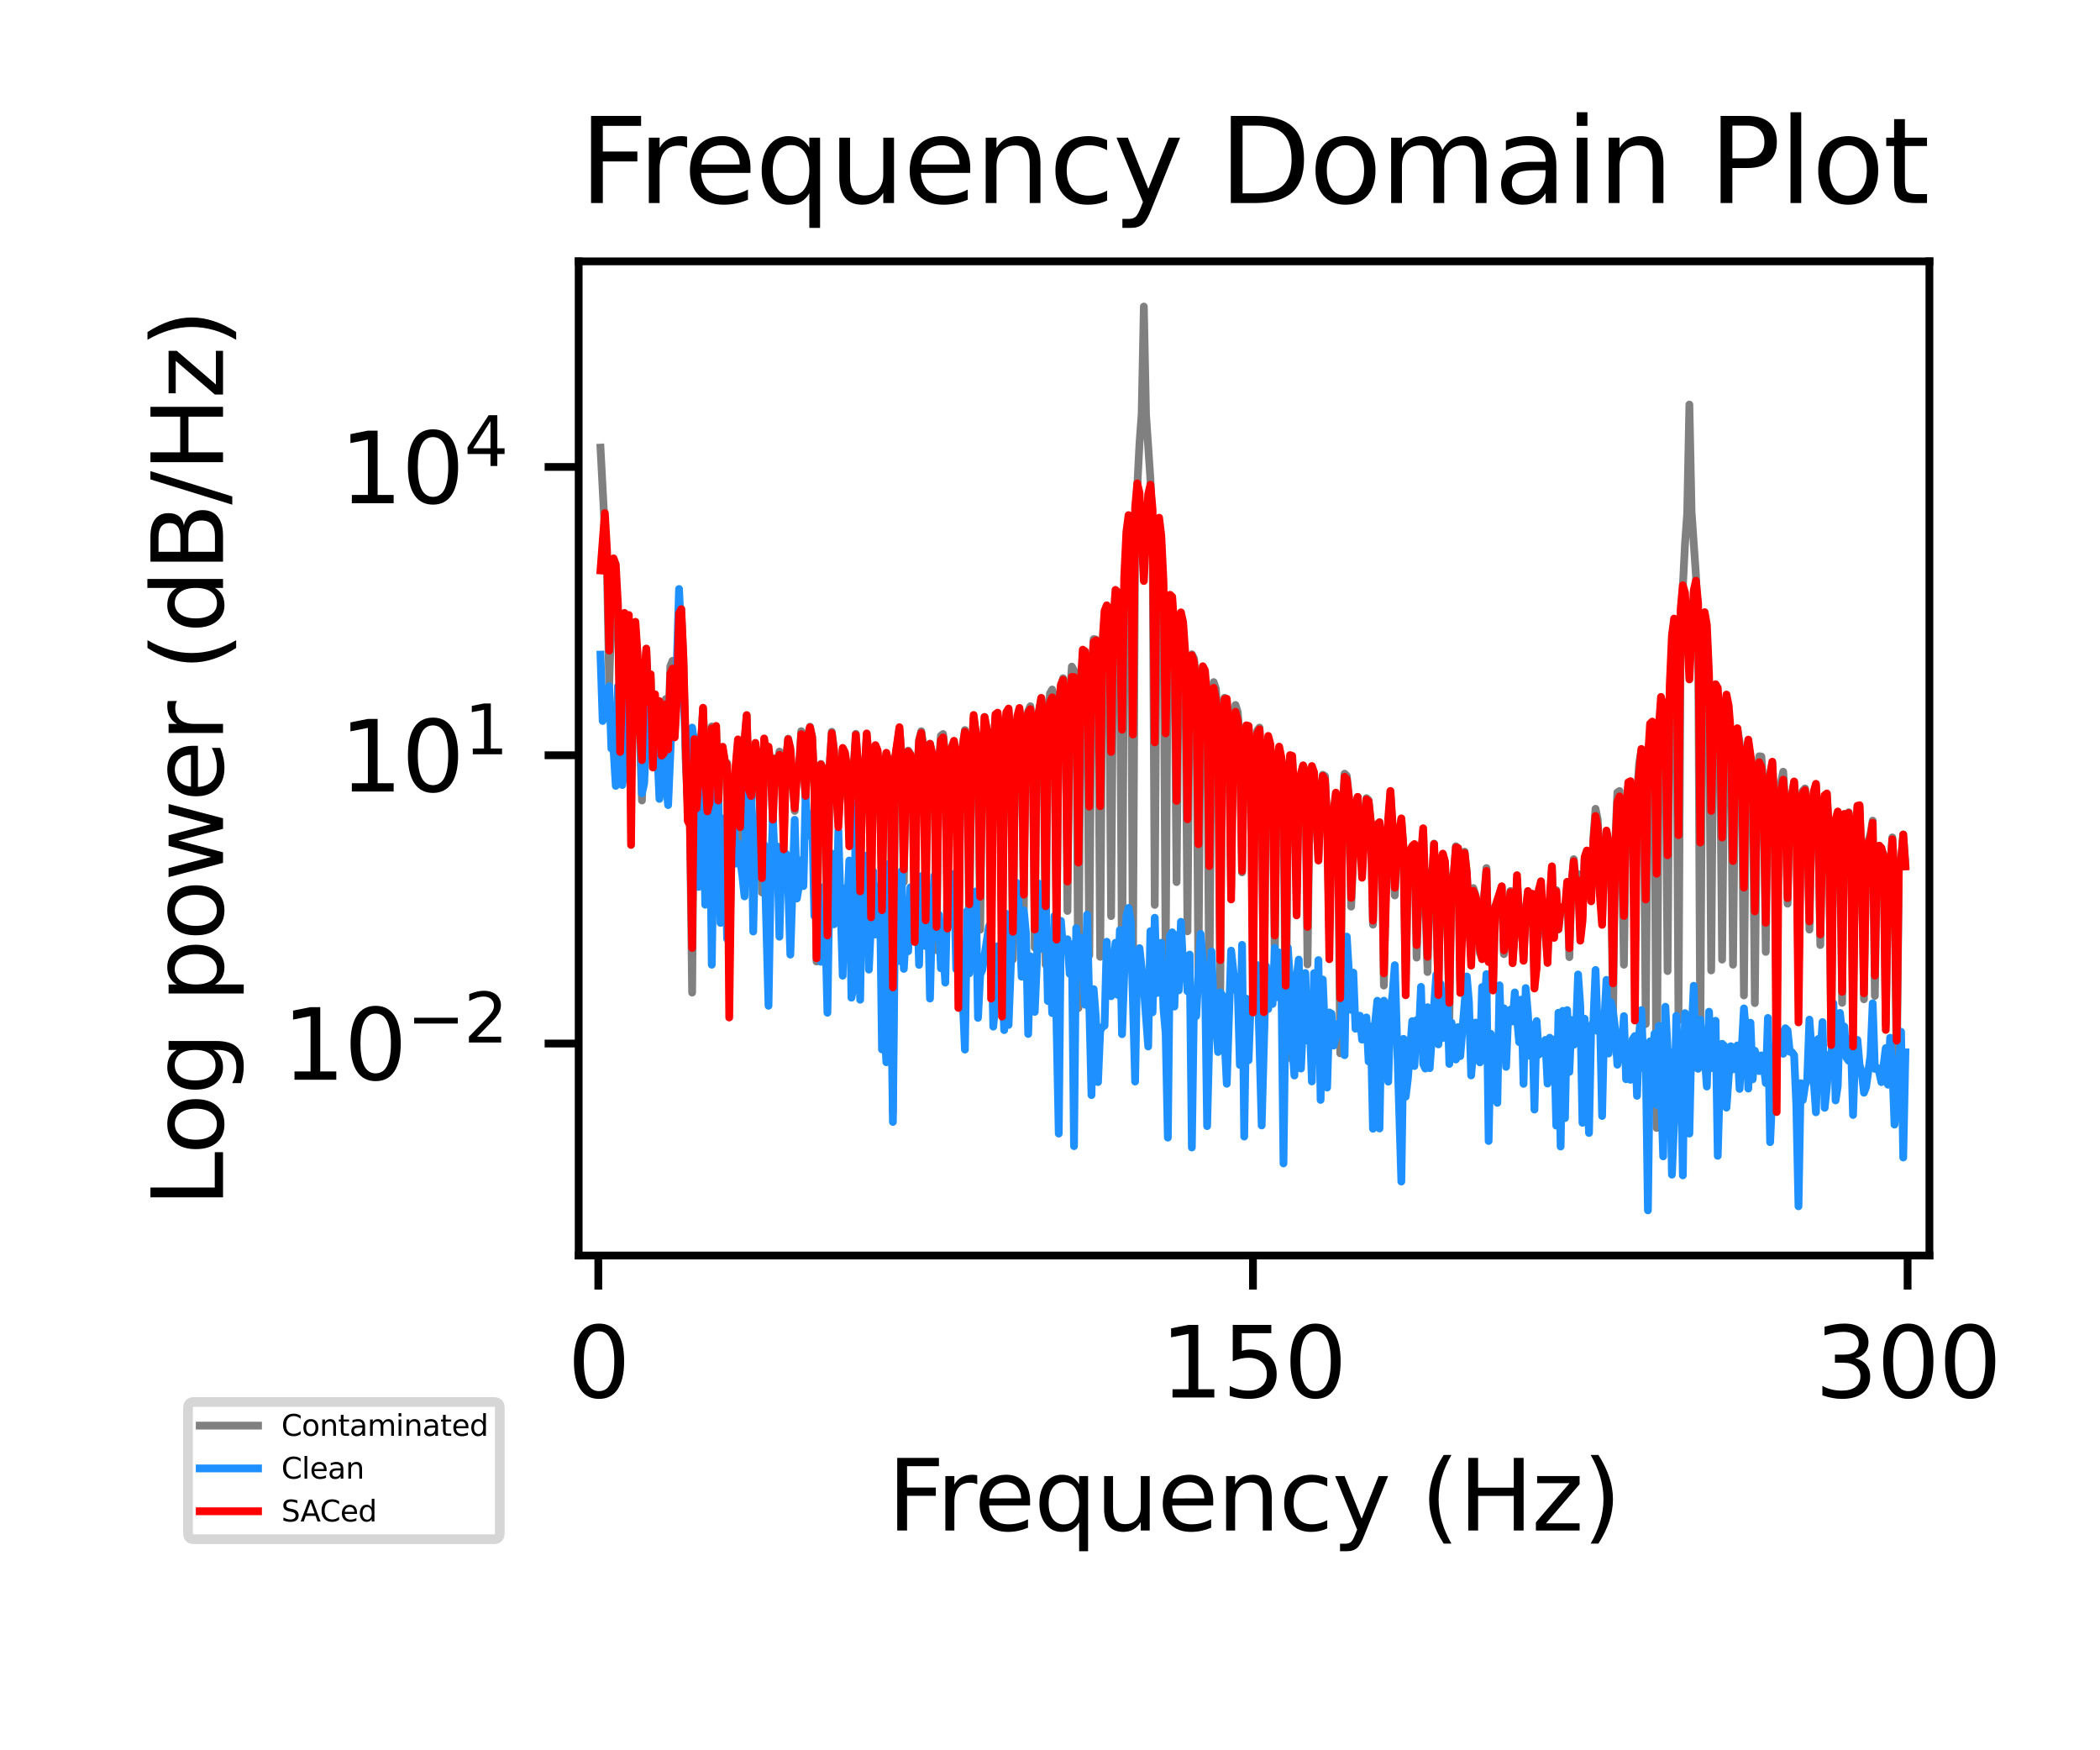 <?xml version="1.0" encoding="utf-8" standalone="no"?>
<!DOCTYPE svg PUBLIC "-//W3C//DTD SVG 1.1//EN"
  "http://www.w3.org/Graphics/SVG/1.1/DTD/svg11.dtd">
<svg xmlns:xlink="http://www.w3.org/1999/xlink" width="216pt" height="180pt" viewBox="0 0 216 180" xmlns="http://www.w3.org/2000/svg" version="1.1">
 <defs>
  <style type="text/css">*{stroke-linejoin: round; stroke-linecap: butt}</style>
 </defs>
 <g id="figure_1">
  <g id="patch_1">
   <path d="M 0 180 
L 216 180 
L 216 0 
L 0 0 
z
" style="fill: #ffffff"/>
  </g>
  <g id="axes_1">
   <g id="patch_2">
    <path d="M 59.52 129.12 
L 198.454 129.12 
L 198.454 26.88 
L 59.52 26.88 
z
" style="fill: #ffffff"/>
   </g>
   <g id="matplotlib.axis_1">
    <g id="xtick_1">
     <g id="line2d_1">
      <defs>
       <path id="m37338fcb7c" d="M 0 0 
L 0 3.5 
" style="stroke: #000000; stroke-width: 0.8"/>
      </defs>
      <g>
       <use xlink:href="#m37338fcb7c" x="61.54" y="129.12" style="stroke: #000000; stroke-width: 0.8"/>
      </g>
     </g>
     <g id="text_1">
      <!-- 0 -->
      <g transform="translate(58.359 143.718) scale(0.1 -0.1)">
       <defs>
        <path id="DejaVuSans-30" d="M 2034 4250 
Q 1547 4250 1301 3770 
Q 1056 3291 1056 2328 
Q 1056 1369 1301 889 
Q 1547 409 2034 409 
Q 2525 409 2770 889 
Q 3016 1369 3016 2328 
Q 3016 3291 2770 3770 
Q 2525 4250 2034 4250 
z
M 2034 4750 
Q 2819 4750 3233 4129 
Q 3647 3509 3647 2328 
Q 3647 1150 3233 529 
Q 2819 -91 2034 -91 
Q 1250 -91 836 529 
Q 422 1150 422 2328 
Q 422 3509 836 4129 
Q 1250 4750 2034 4750 
z
" transform="scale(0.016)"/>
       </defs>
       <use xlink:href="#DejaVuSans-30"/>
      </g>
     </g>
    </g>
    <g id="xtick_2">
     <g id="line2d_2">
      <g>
       <use xlink:href="#m37338fcb7c" x="128.875" y="129.12" style="stroke: #000000; stroke-width: 0.8"/>
      </g>
     </g>
     <g id="text_2">
      <!-- 150 -->
      <g transform="translate(119.331 143.718) scale(0.1 -0.1)">
       <defs>
        <path id="DejaVuSans-31" d="M 794 531 
L 1825 531 
L 1825 4091 
L 703 3866 
L 703 4441 
L 1819 4666 
L 2450 4666 
L 2450 531 
L 3481 531 
L 3481 0 
L 794 0 
L 794 531 
z
" transform="scale(0.016)"/>
        <path id="DejaVuSans-35" d="M 691 4666 
L 3169 4666 
L 3169 4134 
L 1269 4134 
L 1269 2991 
Q 1406 3038 1543 3061 
Q 1681 3084 1819 3084 
Q 2600 3084 3056 2656 
Q 3513 2228 3513 1497 
Q 3513 744 3044 326 
Q 2575 -91 1722 -91 
Q 1428 -91 1123 -41 
Q 819 9 494 109 
L 494 744 
Q 775 591 1075 516 
Q 1375 441 1709 441 
Q 2250 441 2565 725 
Q 2881 1009 2881 1497 
Q 2881 1984 2565 2268 
Q 2250 2553 1709 2553 
Q 1456 2553 1204 2497 
Q 953 2441 691 2322 
L 691 4666 
z
" transform="scale(0.016)"/>
       </defs>
       <use xlink:href="#DejaVuSans-31"/>
       <use xlink:href="#DejaVuSans-35" x="63.623"/>
       <use xlink:href="#DejaVuSans-30" x="127.246"/>
      </g>
     </g>
    </g>
    <g id="xtick_3">
     <g id="line2d_3">
      <g>
       <use xlink:href="#m37338fcb7c" x="196.21" y="129.12" style="stroke: #000000; stroke-width: 0.8"/>
      </g>
     </g>
     <g id="text_3">
      <!-- 300 -->
      <g transform="translate(186.666 143.718) scale(0.1 -0.1)">
       <defs>
        <path id="DejaVuSans-33" d="M 2597 2516 
Q 3050 2419 3304 2112 
Q 3559 1806 3559 1356 
Q 3559 666 3084 287 
Q 2609 -91 1734 -91 
Q 1441 -91 1130 -33 
Q 819 25 488 141 
L 488 750 
Q 750 597 1062 519 
Q 1375 441 1716 441 
Q 2309 441 2620 675 
Q 2931 909 2931 1356 
Q 2931 1769 2642 2001 
Q 2353 2234 1838 2234 
L 1294 2234 
L 1294 2753 
L 1863 2753 
Q 2328 2753 2575 2939 
Q 2822 3125 2822 3475 
Q 2822 3834 2567 4026 
Q 2313 4219 1838 4219 
Q 1578 4219 1281 4162 
Q 984 4106 628 3988 
L 628 4550 
Q 988 4650 1302 4700 
Q 1616 4750 1894 4750 
Q 2613 4750 3031 4423 
Q 3450 4097 3450 3541 
Q 3450 3153 3228 2886 
Q 3006 2619 2597 2516 
z
" transform="scale(0.016)"/>
       </defs>
       <use xlink:href="#DejaVuSans-33"/>
       <use xlink:href="#DejaVuSans-30" x="63.623"/>
       <use xlink:href="#DejaVuSans-30" x="127.246"/>
      </g>
     </g>
    </g>
    <g id="text_4">
     <!-- Frequency (Hz) -->
     <g transform="translate(91.282 157.397) scale(0.1 -0.1)">
      <defs>
       <path id="DejaVuSans-46" d="M 628 4666 
L 3309 4666 
L 3309 4134 
L 1259 4134 
L 1259 2759 
L 3109 2759 
L 3109 2228 
L 1259 2228 
L 1259 0 
L 628 0 
L 628 4666 
z
" transform="scale(0.016)"/>
       <path id="DejaVuSans-72" d="M 2631 2963 
Q 2534 3019 2420 3045 
Q 2306 3072 2169 3072 
Q 1681 3072 1420 2755 
Q 1159 2438 1159 1844 
L 1159 0 
L 581 0 
L 581 3500 
L 1159 3500 
L 1159 2956 
Q 1341 3275 1631 3429 
Q 1922 3584 2338 3584 
Q 2397 3584 2469 3576 
Q 2541 3569 2628 3553 
L 2631 2963 
z
" transform="scale(0.016)"/>
       <path id="DejaVuSans-65" d="M 3597 1894 
L 3597 1613 
L 953 1613 
Q 991 1019 1311 708 
Q 1631 397 2203 397 
Q 2534 397 2845 478 
Q 3156 559 3463 722 
L 3463 178 
Q 3153 47 2828 -22 
Q 2503 -91 2169 -91 
Q 1331 -91 842 396 
Q 353 884 353 1716 
Q 353 2575 817 3079 
Q 1281 3584 2069 3584 
Q 2775 3584 3186 3129 
Q 3597 2675 3597 1894 
z
M 3022 2063 
Q 3016 2534 2758 2815 
Q 2500 3097 2075 3097 
Q 1594 3097 1305 2825 
Q 1016 2553 972 2059 
L 3022 2063 
z
" transform="scale(0.016)"/>
       <path id="DejaVuSans-71" d="M 947 1747 
Q 947 1113 1208 752 
Q 1469 391 1925 391 
Q 2381 391 2643 752 
Q 2906 1113 2906 1747 
Q 2906 2381 2643 2742 
Q 2381 3103 1925 3103 
Q 1469 3103 1208 2742 
Q 947 2381 947 1747 
z
M 2906 525 
Q 2725 213 2448 61 
Q 2172 -91 1784 -91 
Q 1150 -91 751 415 
Q 353 922 353 1747 
Q 353 2572 751 3078 
Q 1150 3584 1784 3584 
Q 2172 3584 2448 3432 
Q 2725 3281 2906 2969 
L 2906 3500 
L 3481 3500 
L 3481 -1331 
L 2906 -1331 
L 2906 525 
z
" transform="scale(0.016)"/>
       <path id="DejaVuSans-75" d="M 544 1381 
L 544 3500 
L 1119 3500 
L 1119 1403 
Q 1119 906 1312 657 
Q 1506 409 1894 409 
Q 2359 409 2629 706 
Q 2900 1003 2900 1516 
L 2900 3500 
L 3475 3500 
L 3475 0 
L 2900 0 
L 2900 538 
Q 2691 219 2414 64 
Q 2138 -91 1772 -91 
Q 1169 -91 856 284 
Q 544 659 544 1381 
z
M 1991 3584 
L 1991 3584 
z
" transform="scale(0.016)"/>
       <path id="DejaVuSans-6e" d="M 3513 2113 
L 3513 0 
L 2938 0 
L 2938 2094 
Q 2938 2591 2744 2837 
Q 2550 3084 2163 3084 
Q 1697 3084 1428 2787 
Q 1159 2491 1159 1978 
L 1159 0 
L 581 0 
L 581 3500 
L 1159 3500 
L 1159 2956 
Q 1366 3272 1645 3428 
Q 1925 3584 2291 3584 
Q 2894 3584 3203 3211 
Q 3513 2838 3513 2113 
z
" transform="scale(0.016)"/>
       <path id="DejaVuSans-63" d="M 3122 3366 
L 3122 2828 
Q 2878 2963 2633 3030 
Q 2388 3097 2138 3097 
Q 1578 3097 1268 2742 
Q 959 2388 959 1747 
Q 959 1106 1268 751 
Q 1578 397 2138 397 
Q 2388 397 2633 464 
Q 2878 531 3122 666 
L 3122 134 
Q 2881 22 2623 -34 
Q 2366 -91 2075 -91 
Q 1284 -91 818 406 
Q 353 903 353 1747 
Q 353 2603 823 3093 
Q 1294 3584 2113 3584 
Q 2378 3584 2631 3529 
Q 2884 3475 3122 3366 
z
" transform="scale(0.016)"/>
       <path id="DejaVuSans-79" d="M 2059 -325 
Q 1816 -950 1584 -1140 
Q 1353 -1331 966 -1331 
L 506 -1331 
L 506 -850 
L 844 -850 
Q 1081 -850 1212 -737 
Q 1344 -625 1503 -206 
L 1606 56 
L 191 3500 
L 800 3500 
L 1894 763 
L 2988 3500 
L 3597 3500 
L 2059 -325 
z
" transform="scale(0.016)"/>
       <path id="DejaVuSans-20" transform="scale(0.016)"/>
       <path id="DejaVuSans-28" d="M 1984 4856 
Q 1566 4138 1362 3434 
Q 1159 2731 1159 2009 
Q 1159 1288 1364 580 
Q 1569 -128 1984 -844 
L 1484 -844 
Q 1016 -109 783 600 
Q 550 1309 550 2009 
Q 550 2706 781 3412 
Q 1013 4119 1484 4856 
L 1984 4856 
z
" transform="scale(0.016)"/>
       <path id="DejaVuSans-48" d="M 628 4666 
L 1259 4666 
L 1259 2753 
L 3553 2753 
L 3553 4666 
L 4184 4666 
L 4184 0 
L 3553 0 
L 3553 2222 
L 1259 2222 
L 1259 0 
L 628 0 
L 628 4666 
z
" transform="scale(0.016)"/>
       <path id="DejaVuSans-7a" d="M 353 3500 
L 3084 3500 
L 3084 2975 
L 922 459 
L 3084 459 
L 3084 0 
L 275 0 
L 275 525 
L 2438 3041 
L 353 3041 
L 353 3500 
z
" transform="scale(0.016)"/>
       <path id="DejaVuSans-29" d="M 513 4856 
L 1013 4856 
Q 1481 4119 1714 3412 
Q 1947 2706 1947 2009 
Q 1947 1309 1714 600 
Q 1481 -109 1013 -844 
L 513 -844 
Q 928 -128 1133 580 
Q 1338 1288 1338 2009 
Q 1338 2731 1133 3434 
Q 928 4138 513 4856 
z
" transform="scale(0.016)"/>
      </defs>
      <use xlink:href="#DejaVuSans-46"/>
      <use xlink:href="#DejaVuSans-72" x="50.27"/>
      <use xlink:href="#DejaVuSans-65" x="89.133"/>
      <use xlink:href="#DejaVuSans-71" x="150.656"/>
      <use xlink:href="#DejaVuSans-75" x="214.133"/>
      <use xlink:href="#DejaVuSans-65" x="277.512"/>
      <use xlink:href="#DejaVuSans-6e" x="339.035"/>
      <use xlink:href="#DejaVuSans-63" x="402.414"/>
      <use xlink:href="#DejaVuSans-79" x="457.395"/>
      <use xlink:href="#DejaVuSans-20" x="516.574"/>
      <use xlink:href="#DejaVuSans-28" x="548.361"/>
      <use xlink:href="#DejaVuSans-48" x="587.375"/>
      <use xlink:href="#DejaVuSans-7a" x="662.57"/>
      <use xlink:href="#DejaVuSans-29" x="715.061"/>
     </g>
    </g>
   </g>
   <g id="matplotlib.axis_2">
    <g id="ytick_1">
     <g id="line2d_4">
      <defs>
       <path id="m8be1e4449b" d="M 0 0 
L -3.5 0 
" style="stroke: #000000; stroke-width: 0.8"/>
      </defs>
      <g>
       <use xlink:href="#m8be1e4449b" x="59.52" y="107.316" style="stroke: #000000; stroke-width: 0.8"/>
      </g>
     </g>
     <g id="text_5">
      <!-- $\mathdefault{10^{-2}}$ -->
      <g transform="translate(29.02 111.116) scale(0.1 -0.1)">
       <defs>
        <path id="DejaVuSans-2212" d="M 678 2272 
L 4684 2272 
L 4684 1741 
L 678 1741 
L 678 2272 
z
" transform="scale(0.016)"/>
        <path id="DejaVuSans-32" d="M 1228 531 
L 3431 531 
L 3431 0 
L 469 0 
L 469 531 
Q 828 903 1448 1529 
Q 2069 2156 2228 2338 
Q 2531 2678 2651 2914 
Q 2772 3150 2772 3378 
Q 2772 3750 2511 3984 
Q 2250 4219 1831 4219 
Q 1534 4219 1204 4116 
Q 875 4013 500 3803 
L 500 4441 
Q 881 4594 1212 4672 
Q 1544 4750 1819 4750 
Q 2544 4750 2975 4387 
Q 3406 4025 3406 3419 
Q 3406 3131 3298 2873 
Q 3191 2616 2906 2266 
Q 2828 2175 2409 1742 
Q 1991 1309 1228 531 
z
" transform="scale(0.016)"/>
       </defs>
       <use xlink:href="#DejaVuSans-31" transform="translate(0 0.766)"/>
       <use xlink:href="#DejaVuSans-30" transform="translate(63.623 0.766)"/>
       <use xlink:href="#DejaVuSans-2212" transform="translate(128.203 39.047) scale(0.7)"/>
       <use xlink:href="#DejaVuSans-32" transform="translate(186.855 39.047) scale(0.7)"/>
      </g>
     </g>
    </g>
    <g id="ytick_2">
     <g id="line2d_5">
      <g>
       <use xlink:href="#m8be1e4449b" x="59.52" y="77.669" style="stroke: #000000; stroke-width: 0.8"/>
      </g>
     </g>
     <g id="text_6">
      <!-- $\mathdefault{10^{1}}$ -->
      <g transform="translate(34.92 81.468) scale(0.1 -0.1)">
       <use xlink:href="#DejaVuSans-31" transform="translate(0 0.684)"/>
       <use xlink:href="#DejaVuSans-30" transform="translate(63.623 0.684)"/>
       <use xlink:href="#DejaVuSans-31" transform="translate(128.203 38.966) scale(0.7)"/>
      </g>
     </g>
    </g>
    <g id="ytick_3">
     <g id="line2d_6">
      <g>
       <use xlink:href="#m8be1e4449b" x="59.52" y="48.021" style="stroke: #000000; stroke-width: 0.8"/>
      </g>
     </g>
     <g id="text_7">
      <!-- $\mathdefault{10^{4}}$ -->
      <g transform="translate(34.92 51.82) scale(0.1 -0.1)">
       <defs>
        <path id="DejaVuSans-34" d="M 2419 4116 
L 825 1625 
L 2419 1625 
L 2419 4116 
z
M 2253 4666 
L 3047 4666 
L 3047 1625 
L 3713 1625 
L 3713 1100 
L 3047 1100 
L 3047 0 
L 2419 0 
L 2419 1100 
L 313 1100 
L 313 1709 
L 2253 4666 
z
" transform="scale(0.016)"/>
       </defs>
       <use xlink:href="#DejaVuSans-31" transform="translate(0 0.684)"/>
       <use xlink:href="#DejaVuSans-30" transform="translate(63.623 0.684)"/>
       <use xlink:href="#DejaVuSans-34" transform="translate(128.203 38.966) scale(0.7)"/>
      </g>
     </g>
    </g>
    <g id="text_8">
     <!-- Log power (dB/Hz) -->
     <g transform="translate(22.94 124.14) rotate(-90) scale(0.1 -0.1)">
      <defs>
       <path id="DejaVuSans-4c" d="M 628 4666 
L 1259 4666 
L 1259 531 
L 3531 531 
L 3531 0 
L 628 0 
L 628 4666 
z
" transform="scale(0.016)"/>
       <path id="DejaVuSans-6f" d="M 1959 3097 
Q 1497 3097 1228 2736 
Q 959 2375 959 1747 
Q 959 1119 1226 758 
Q 1494 397 1959 397 
Q 2419 397 2687 759 
Q 2956 1122 2956 1747 
Q 2956 2369 2687 2733 
Q 2419 3097 1959 3097 
z
M 1959 3584 
Q 2709 3584 3137 3096 
Q 3566 2609 3566 1747 
Q 3566 888 3137 398 
Q 2709 -91 1959 -91 
Q 1206 -91 779 398 
Q 353 888 353 1747 
Q 353 2609 779 3096 
Q 1206 3584 1959 3584 
z
" transform="scale(0.016)"/>
       <path id="DejaVuSans-67" d="M 2906 1791 
Q 2906 2416 2648 2759 
Q 2391 3103 1925 3103 
Q 1463 3103 1205 2759 
Q 947 2416 947 1791 
Q 947 1169 1205 825 
Q 1463 481 1925 481 
Q 2391 481 2648 825 
Q 2906 1169 2906 1791 
z
M 3481 434 
Q 3481 -459 3084 -895 
Q 2688 -1331 1869 -1331 
Q 1566 -1331 1297 -1286 
Q 1028 -1241 775 -1147 
L 775 -588 
Q 1028 -725 1275 -790 
Q 1522 -856 1778 -856 
Q 2344 -856 2625 -561 
Q 2906 -266 2906 331 
L 2906 616 
Q 2728 306 2450 153 
Q 2172 0 1784 0 
Q 1141 0 747 490 
Q 353 981 353 1791 
Q 353 2603 747 3093 
Q 1141 3584 1784 3584 
Q 2172 3584 2450 3431 
Q 2728 3278 2906 2969 
L 2906 3500 
L 3481 3500 
L 3481 434 
z
" transform="scale(0.016)"/>
       <path id="DejaVuSans-70" d="M 1159 525 
L 1159 -1331 
L 581 -1331 
L 581 3500 
L 1159 3500 
L 1159 2969 
Q 1341 3281 1617 3432 
Q 1894 3584 2278 3584 
Q 2916 3584 3314 3078 
Q 3713 2572 3713 1747 
Q 3713 922 3314 415 
Q 2916 -91 2278 -91 
Q 1894 -91 1617 61 
Q 1341 213 1159 525 
z
M 3116 1747 
Q 3116 2381 2855 2742 
Q 2594 3103 2138 3103 
Q 1681 3103 1420 2742 
Q 1159 2381 1159 1747 
Q 1159 1113 1420 752 
Q 1681 391 2138 391 
Q 2594 391 2855 752 
Q 3116 1113 3116 1747 
z
" transform="scale(0.016)"/>
       <path id="DejaVuSans-77" d="M 269 3500 
L 844 3500 
L 1563 769 
L 2278 3500 
L 2956 3500 
L 3675 769 
L 4391 3500 
L 4966 3500 
L 4050 0 
L 3372 0 
L 2619 2869 
L 1863 0 
L 1184 0 
L 269 3500 
z
" transform="scale(0.016)"/>
       <path id="DejaVuSans-64" d="M 2906 2969 
L 2906 4863 
L 3481 4863 
L 3481 0 
L 2906 0 
L 2906 525 
Q 2725 213 2448 61 
Q 2172 -91 1784 -91 
Q 1150 -91 751 415 
Q 353 922 353 1747 
Q 353 2572 751 3078 
Q 1150 3584 1784 3584 
Q 2172 3584 2448 3432 
Q 2725 3281 2906 2969 
z
M 947 1747 
Q 947 1113 1208 752 
Q 1469 391 1925 391 
Q 2381 391 2643 752 
Q 2906 1113 2906 1747 
Q 2906 2381 2643 2742 
Q 2381 3103 1925 3103 
Q 1469 3103 1208 2742 
Q 947 2381 947 1747 
z
" transform="scale(0.016)"/>
       <path id="DejaVuSans-42" d="M 1259 2228 
L 1259 519 
L 2272 519 
Q 2781 519 3026 730 
Q 3272 941 3272 1375 
Q 3272 1813 3026 2020 
Q 2781 2228 2272 2228 
L 1259 2228 
z
M 1259 4147 
L 1259 2741 
L 2194 2741 
Q 2656 2741 2882 2914 
Q 3109 3088 3109 3444 
Q 3109 3797 2882 3972 
Q 2656 4147 2194 4147 
L 1259 4147 
z
M 628 4666 
L 2241 4666 
Q 2963 4666 3353 4366 
Q 3744 4066 3744 3513 
Q 3744 3084 3544 2831 
Q 3344 2578 2956 2516 
Q 3422 2416 3680 2098 
Q 3938 1781 3938 1306 
Q 3938 681 3513 340 
Q 3088 0 2303 0 
L 628 0 
L 628 4666 
z
" transform="scale(0.016)"/>
       <path id="DejaVuSans-2f" d="M 1625 4666 
L 2156 4666 
L 531 -594 
L 0 -594 
L 1625 4666 
z
" transform="scale(0.016)"/>
      </defs>
      <use xlink:href="#DejaVuSans-4c"/>
      <use xlink:href="#DejaVuSans-6f" x="53.963"/>
      <use xlink:href="#DejaVuSans-67" x="115.145"/>
      <use xlink:href="#DejaVuSans-20" x="178.621"/>
      <use xlink:href="#DejaVuSans-70" x="210.408"/>
      <use xlink:href="#DejaVuSans-6f" x="273.885"/>
      <use xlink:href="#DejaVuSans-77" x="335.066"/>
      <use xlink:href="#DejaVuSans-65" x="416.854"/>
      <use xlink:href="#DejaVuSans-72" x="478.377"/>
      <use xlink:href="#DejaVuSans-20" x="519.49"/>
      <use xlink:href="#DejaVuSans-28" x="551.277"/>
      <use xlink:href="#DejaVuSans-64" x="590.291"/>
      <use xlink:href="#DejaVuSans-42" x="653.768"/>
      <use xlink:href="#DejaVuSans-2f" x="722.371"/>
      <use xlink:href="#DejaVuSans-48" x="756.062"/>
      <use xlink:href="#DejaVuSans-7a" x="831.258"/>
      <use xlink:href="#DejaVuSans-29" x="883.748"/>
     </g>
    </g>
   </g>
   <g id="line2d_7">
    <path d="M 61.764 46.034 
L 62.438 58.776 
L 62.662 70.429 
L 62.887 62.984 
L 63.111 60.875 
L 63.336 60.733 
L 63.56 64.345 
L 63.785 72.421 
L 64.233 63.193 
L 64.458 67.541 
L 64.682 65.205 
L 64.907 81.182 
L 65.131 69.015 
L 65.356 65.158 
L 65.58 68.393 
L 66.029 82.324 
L 66.253 69.319 
L 66.478 66.971 
L 66.702 72.209 
L 66.927 69.734 
L 67.151 76.465 
L 67.376 71.817 
L 67.6 77.137 
L 67.825 72.73 
L 68.049 77.511 
L 68.274 79.358 
L 68.498 71.877 
L 68.722 75.979 
L 68.947 68.523 
L 69.171 67.959 
L 69.396 75.155 
L 69.62 71.199 
L 69.845 62.781 
L 70.069 62.616 
L 70.294 67.765 
L 70.518 77.987 
L 70.742 82.965 
L 70.967 84.937 
L 71.191 102.08 
L 71.416 75.761 
L 71.64 83.554 
L 72.089 76.612 
L 72.314 72.857 
L 72.763 83.81 
L 72.987 81.493 
L 73.211 74.707 
L 73.436 76.526 
L 73.66 74.982 
L 73.885 82.838 
L 74.109 77.382 
L 74.334 77.059 
L 74.558 78.306 
L 74.783 78.466 
L 75.007 99.474 
L 75.231 87.181 
L 75.456 81.583 
L 75.905 76.545 
L 76.129 86.346 
L 76.354 77.589 
L 76.578 76.31 
L 76.803 73.613 
L 77.027 81.344 
L 77.252 82.708 
L 77.7 76.816 
L 77.925 78.36 
L 78.149 82.52 
L 78.374 91.777 
L 78.598 76.187 
L 78.823 77.735 
L 79.047 77.072 
L 79.272 78.949 
L 79.496 84.553 
L 79.72 77.959 
L 79.945 79.114 
L 80.169 77.287 
L 80.394 79.256 
L 80.618 86.268 
L 80.843 78.272 
L 81.067 75.964 
L 81.292 77.124 
L 81.741 83.396 
L 81.965 79.246 
L 82.189 78.716 
L 82.414 75.192 
L 82.863 82.227 
L 83.087 75.717 
L 83.312 74.731 
L 83.536 75.802 
L 83.761 80.449 
L 83.985 98.882 
L 84.209 83.503 
L 84.434 78.56 
L 84.658 79.102 
L 84.883 81.323 
L 85.107 99.528 
L 85.332 78.896 
L 85.556 75.252 
L 85.781 77.073 
L 86.23 84.527 
L 86.678 77.18 
L 86.903 77.566 
L 87.127 79.201 
L 87.352 86.23 
L 87.576 79.801 
L 87.801 79.068 
L 88.025 75.46 
L 88.25 78.617 
L 88.474 90.62 
L 88.698 80.654 
L 88.923 79.918 
L 89.147 75.563 
L 89.372 78.45 
L 89.596 91.776 
L 89.821 78.465 
L 90.045 76.728 
L 90.27 77.454 
L 90.494 80.523 
L 90.719 91.641 
L 90.943 79.197 
L 91.167 77.503 
L 91.616 79.024 
L 91.841 114.346 
L 92.065 78.084 
L 92.514 74.925 
L 92.739 77.887 
L 92.963 90.712 
L 93.187 79.703 
L 93.412 77.188 
L 93.636 77.538 
L 93.861 80.729 
L 94.085 93.808 
L 94.31 80.295 
L 94.534 76.065 
L 94.759 75.197 
L 94.983 76.706 
L 95.208 91.855 
L 95.432 78.186 
L 95.656 76.483 
L 96.105 78.796 
L 96.33 97.719 
L 96.554 78.705 
L 96.779 75.66 
L 97.003 75.484 
L 97.228 77.615 
L 97.452 92.691 
L 97.676 81.581 
L 97.901 77.032 
L 98.125 76.326 
L 98.35 78.171 
L 98.574 98.857 
L 98.799 78.24 
L 99.248 75.076 
L 99.472 76.831 
L 99.696 96.152 
L 99.921 78.131 
L 100.145 73.877 
L 100.37 75.386 
L 100.594 77.658 
L 100.819 95.609 
L 101.043 78.486 
L 101.268 73.723 
L 101.717 76.237 
L 101.941 96.434 
L 102.165 77.431 
L 102.39 73.785 
L 102.614 73.58 
L 102.839 76.258 
L 103.063 97.167 
L 103.288 77.344 
L 103.512 73.423 
L 103.737 73.046 
L 103.961 76.133 
L 104.185 98.67 
L 104.41 77.346 
L 104.634 73.909 
L 104.859 73.05 
L 105.083 75.69 
L 105.308 93.457 
L 105.532 75.096 
L 105.757 73.129 
L 105.981 72.631 
L 106.206 74.75 
L 106.43 97.444 
L 106.654 73.94 
L 106.879 73.121 
L 107.103 71.783 
L 107.328 74.535 
L 107.552 99.215 
L 107.777 73.822 
L 108.001 71.31 
L 108.226 70.909 
L 108.45 72.877 
L 108.674 95.153 
L 108.899 72.723 
L 109.123 70.634 
L 109.348 69.747 
L 109.572 71.787 
L 109.797 93.685 
L 110.021 71.962 
L 110.246 68.555 
L 110.47 68.946 
L 110.695 70.876 
L 110.919 103.677 
L 111.143 71.459 
L 111.368 67.313 
L 111.592 67.331 
L 111.817 70.315 
L 112.041 98.248 
L 112.266 69.056 
L 112.49 65.722 
L 112.715 65.765 
L 112.939 68.248 
L 113.163 98.402 
L 113.388 67.393 
L 113.612 64.137 
L 113.837 63.952 
L 114.061 65.549 
L 114.286 94.213 
L 114.51 64.864 
L 114.735 61.27 
L 114.959 60.907 
L 115.184 62.819 
L 115.408 101.484 
L 115.632 61.417 
L 115.857 57.491 
L 116.081 56.413 
L 116.306 57.919 
L 116.53 99.635 
L 116.755 54.422 
L 117.204 45.625 
L 117.428 42.591 
L 117.652 31.527 
L 117.877 42.639 
L 118.326 49.243 
L 118.55 54.621 
L 118.775 93.061 
L 118.999 58.161 
L 119.224 56.655 
L 119.448 57.907 
L 119.673 61.763 
L 119.897 98.976 
L 120.121 63.545 
L 120.346 61.224 
L 120.57 61.975 
L 120.795 65.701 
L 121.019 90.713 
L 121.244 66.839 
L 121.468 64.646 
L 121.693 65.33 
L 121.917 68.442 
L 122.141 95.777 
L 122.366 69.446 
L 122.59 67.284 
L 122.815 67.726 
L 123.039 70.447 
L 123.264 100.473 
L 123.488 71.708 
L 123.713 68.881 
L 123.937 69.502 
L 124.162 72.452 
L 124.386 103.543 
L 124.61 73.099 
L 124.835 70.147 
L 125.059 70.808 
L 125.284 74.014 
L 125.508 102.59 
L 125.733 73.715 
L 125.957 71.755 
L 126.182 72.06 
L 126.406 75.074 
L 126.63 91.341 
L 126.855 75.249 
L 127.079 72.498 
L 127.304 73.224 
L 127.528 76.011 
L 127.753 89.721 
L 127.977 77.236 
L 128.202 74.632 
L 128.426 74.789 
L 128.651 77.723 
L 128.875 98.92 
L 129.099 77.087 
L 129.324 75.118 
L 129.548 74.823 
L 129.773 79.191 
L 129.997 106.093 
L 130.222 79.115 
L 130.446 75.955 
L 130.671 76.764 
L 130.895 79.757 
L 131.119 98.842 
L 131.344 78.887 
L 131.568 76.924 
L 131.793 77.987 
L 132.017 80.164 
L 132.242 109.002 
L 132.466 82.846 
L 132.691 77.983 
L 132.915 78.106 
L 133.139 82.287 
L 133.364 91.982 
L 133.588 81.25 
L 134.037 78.722 
L 134.262 79.603 
L 134.486 99.184 
L 134.711 81.984 
L 134.935 78.92 
L 135.16 79.797 
L 135.608 88.37 
L 135.833 82.112 
L 136.057 79.673 
L 136.282 79.812 
L 136.506 84.449 
L 136.731 95.891 
L 136.955 85.538 
L 137.404 81.752 
L 137.628 86 
L 137.853 108.33 
L 138.077 83.301 
L 138.302 79.566 
L 138.526 79.789 
L 138.751 82.005 
L 138.975 93.243 
L 139.424 82.821 
L 139.649 81.964 
L 140.097 89.234 
L 140.546 82.082 
L 140.771 82.285 
L 140.995 84.587 
L 141.22 95.096 
L 141.444 87.829 
L 141.669 84.872 
L 141.893 84.557 
L 142.117 86.138 
L 142.342 101.357 
L 142.566 89.264 
L 143.015 81.429 
L 143.24 85.118 
L 143.464 92.093 
L 143.689 87.653 
L 144.138 84.269 
L 144.362 87.137 
L 144.586 101.194 
L 144.811 88.574 
L 145.26 87.103 
L 145.484 86.918 
L 145.709 98.483 
L 145.933 91.373 
L 146.382 85.483 
L 146.831 99.965 
L 147.055 89.617 
L 147.28 90.863 
L 147.504 86.752 
L 147.953 101.886 
L 148.178 89.027 
L 148.402 87.941 
L 148.627 88.77 
L 148.851 94.012 
L 149.075 104.825 
L 149.3 90.081 
L 149.524 89.879 
L 149.749 87.025 
L 149.973 87.324 
L 150.198 101.099 
L 150.647 87.584 
L 150.871 89.773 
L 151.32 98.332 
L 151.544 91.331 
L 151.769 92.078 
L 151.993 93.292 
L 152.218 98.018 
L 152.442 98.536 
L 152.667 92.049 
L 152.891 89.268 
L 153.116 98.112 
L 153.34 93.919 
L 153.564 101.615 
L 153.789 93.233 
L 154.013 92.864 
L 154.462 91.174 
L 154.687 98.125 
L 155.36 91.625 
L 155.584 98.73 
L 155.809 95.908 
L 156.033 90.413 
L 156.258 94.8 
L 156.482 94.503 
L 156.707 98.748 
L 156.931 93.522 
L 157.156 91.752 
L 157.38 93.017 
L 157.605 92.278 
L 157.829 100.99 
L 158.053 99.298 
L 158.278 91.636 
L 158.502 90.923 
L 158.727 95.786 
L 158.951 96.264 
L 159.176 98.327 
L 159.625 89.227 
L 159.849 96.334 
L 160.073 91.538 
L 160.298 95.57 
L 160.522 93.634 
L 160.747 93.737 
L 160.971 93.641 
L 161.196 91.336 
L 161.42 98.436 
L 161.645 91.088 
L 161.869 88.355 
L 162.094 90.709 
L 162.318 89.892 
L 162.542 95.656 
L 162.767 94.381 
L 162.991 88.327 
L 163.216 87.591 
L 163.44 87.886 
L 163.665 92.433 
L 163.889 86.135 
L 164.114 83.178 
L 164.338 84.295 
L 164.787 94.748 
L 165.011 88.174 
L 165.236 85.618 
L 165.685 87.897 
L 165.909 104.781 
L 166.134 86.636 
L 166.358 81.492 
L 166.583 81.346 
L 166.807 87.055 
L 167.031 99.214 
L 167.256 84.069 
L 167.48 81.009 
L 167.705 80.696 
L 167.929 82.26 
L 168.154 98.251 
L 168.378 81.667 
L 168.603 78.456 
L 168.827 77.13 
L 169.051 80.548 
L 169.276 105.314 
L 169.5 78.976 
L 169.725 75.656 
L 169.949 75.89 
L 170.174 78.702 
L 170.398 115.997 
L 170.623 75.732 
L 170.847 72.292 
L 171.071 72.529 
L 171.296 73.699 
L 171.52 99.868 
L 171.745 72.449 
L 171.969 68.12 
L 172.194 67.018 
L 172.418 68.444 
L 172.643 104.946 
L 172.867 64.836 
L 173.316 55.904 
L 173.54 52.791 
L 173.765 41.607 
L 173.989 52.635 
L 174.438 59.127 
L 174.663 64.248 
L 174.887 107.313 
L 175.112 67.841 
L 175.336 66.391 
L 175.56 66.98 
L 175.785 71.44 
L 176.009 99.803 
L 176.234 72.498 
L 176.458 70.391 
L 176.683 71.293 
L 176.907 75.477 
L 177.132 98.69 
L 177.356 76.561 
L 177.581 73.057 
L 177.805 73.931 
L 178.029 76.662 
L 178.254 99.211 
L 178.478 77.488 
L 178.703 74.9 
L 178.927 76.333 
L 179.152 78.702 
L 179.376 102.373 
L 179.601 78.523 
L 179.825 76.39 
L 180.274 79.794 
L 180.498 103.161 
L 180.723 80.397 
L 180.947 77.773 
L 181.172 77.8 
L 181.396 80.934 
L 181.621 97.895 
L 181.845 80.164 
L 182.07 79.614 
L 182.294 78.487 
L 182.518 83.151 
L 182.743 103.702 
L 182.967 81.529 
L 183.416 79.363 
L 183.641 82.88 
L 183.865 92.94 
L 184.09 82.378 
L 184.314 81.895 
L 184.538 80.431 
L 184.763 83.61 
L 184.987 100.728 
L 185.212 85.989 
L 185.436 81.313 
L 185.661 81.083 
L 185.885 84.509 
L 186.11 95.603 
L 186.334 83.977 
L 186.559 81.599 
L 186.783 80.785 
L 187.007 84.462 
L 187.232 97.189 
L 187.456 84.863 
L 187.681 81.977 
L 187.905 81.785 
L 188.13 85.856 
L 188.354 107.02 
L 188.579 85.797 
L 189.027 83.83 
L 189.252 86.253 
L 189.476 103.134 
L 189.701 83.701 
L 189.925 85.727 
L 190.15 83.531 
L 190.374 85.45 
L 190.599 103.925 
L 190.823 87.639 
L 191.048 83.05 
L 191.272 83.047 
L 191.496 89.036 
L 191.721 102.768 
L 191.945 88.462 
L 192.17 86.474 
L 192.394 85.75 
L 192.619 84.394 
L 192.843 102.424 
L 193.068 87.597 
L 193.292 86.983 
L 193.741 87.864 
L 193.965 105.392 
L 194.19 90.024 
L 194.414 89.235 
L 194.639 86.12 
L 194.863 90.384 
L 195.088 111.006 
L 195.312 88.907 
L 195.537 88.481 
L 195.761 85.81 
L 195.985 88.871 
L 195.985 88.871 
" clip-path="url(#p567a1d495e)" style="fill: none; stroke: #808080; stroke-width: 0.8; stroke-linecap: square"/>
   </g>
   <g id="line2d_8">
    <path d="M 61.764 67.322 
L 61.989 74.146 
L 62.213 72.135 
L 62.438 73.614 
L 62.662 70.569 
L 62.887 76.989 
L 63.111 77.112 
L 63.336 80.822 
L 63.56 70.575 
L 63.785 72.946 
L 64.009 80.736 
L 64.233 78.933 
L 64.458 74.314 
L 64.682 66.05 
L 64.907 79.598 
L 65.131 71.764 
L 65.58 73.319 
L 65.805 70.673 
L 66.029 81.593 
L 66.253 80.585 
L 66.702 71.52 
L 66.927 72.941 
L 67.151 76.594 
L 67.376 75.553 
L 67.6 76.823 
L 67.825 82.161 
L 68.049 77.591 
L 68.498 80.556 
L 68.722 82.794 
L 69.171 72.282 
L 69.396 75.667 
L 69.845 60.572 
L 70.294 70.386 
L 70.742 82.447 
L 70.967 75.255 
L 71.191 74.823 
L 71.416 76.521 
L 71.865 91.211 
L 72.089 89.459 
L 72.314 80.537 
L 72.538 93.043 
L 72.763 83.03 
L 72.987 79.943 
L 73.211 99.216 
L 73.436 84.998 
L 73.66 84.118 
L 73.885 80.742 
L 74.109 94.913 
L 74.334 86.117 
L 74.558 84.135 
L 74.783 96.538 
L 75.007 93.222 
L 75.231 82.717 
L 75.456 83.162 
L 75.68 88.819 
L 75.905 86.704 
L 76.354 90.032 
L 76.578 92.187 
L 76.803 80.166 
L 77.027 89.029 
L 77.252 81.714 
L 77.476 95.801 
L 77.7 86.037 
L 77.925 88.812 
L 78.149 81.87 
L 78.374 89.705 
L 78.598 86.866 
L 79.047 103.436 
L 79.272 90.283 
L 79.496 84.054 
L 79.72 89.343 
L 79.945 87.042 
L 80.169 96.336 
L 80.394 87.686 
L 80.618 88.046 
L 80.843 87.803 
L 81.067 91.044 
L 81.292 98.175 
L 81.741 84.303 
L 81.965 92.404 
L 82.189 91.055 
L 82.414 88.456 
L 82.638 91.129 
L 82.863 81.836 
L 83.087 85.959 
L 83.312 84.206 
L 83.536 83.69 
L 83.761 94.197 
L 83.985 93.593 
L 84.209 91.066 
L 84.434 98.915 
L 84.658 93.408 
L 84.883 95.033 
L 85.107 104.157 
L 85.332 90.099 
L 85.556 87.783 
L 85.781 95.055 
L 86.005 94.77 
L 86.23 85.418 
L 86.678 100.343 
L 86.903 91.362 
L 87.127 93.903 
L 87.352 88.494 
L 87.576 102.604 
L 87.801 101.427 
L 88.025 82.707 
L 88.25 88.304 
L 88.474 102.814 
L 88.698 88.76 
L 88.923 91.059 
L 89.147 87.985 
L 89.372 99.716 
L 89.821 89.621 
L 90.045 96.108 
L 90.27 94.239 
L 90.494 91.098 
L 90.719 107.928 
L 90.943 104.771 
L 91.167 109.242 
L 91.392 88.847 
L 91.616 99.02 
L 91.841 115.382 
L 92.065 93.44 
L 92.29 98.012 
L 92.514 98.842 
L 92.739 89.594 
L 92.963 99.643 
L 93.187 95.913 
L 93.412 97.827 
L 93.636 91.255 
L 93.861 92.69 
L 94.085 93.237 
L 94.31 92.18 
L 94.534 99.231 
L 94.759 90.111 
L 95.208 97.294 
L 95.432 92.361 
L 95.656 102.692 
L 95.881 93.574 
L 96.105 90.065 
L 96.33 96.482 
L 96.554 94.054 
L 96.779 99.582 
L 97.003 97.05 
L 97.228 101.055 
L 97.452 91.341 
L 97.676 95.059 
L 97.901 90.485 
L 98.125 89.866 
L 98.35 99.673 
L 98.574 95.075 
L 98.799 103.705 
L 99.023 102.672 
L 99.248 107.942 
L 99.472 93.686 
L 99.696 100.105 
L 100.37 91.677 
L 100.594 104.681 
L 100.819 100.236 
L 101.043 99.722 
L 101.717 95.294 
L 101.941 94.898 
L 102.165 105.582 
L 102.39 103.007 
L 102.614 97.307 
L 102.839 101.185 
L 103.063 100.273 
L 103.288 105.938 
L 103.512 93.98 
L 103.737 105.409 
L 104.185 93.751 
L 104.41 90.704 
L 104.634 90.851 
L 104.859 94.388 
L 105.083 100.446 
L 105.308 93.626 
L 105.532 96.008 
L 105.757 106.338 
L 105.981 98.345 
L 106.206 99.248 
L 106.43 104.065 
L 106.654 98.864 
L 106.879 90.875 
L 107.103 97.585 
L 107.328 90.938 
L 107.552 92.498 
L 107.777 102.948 
L 108.001 99.097 
L 108.226 104.188 
L 108.45 94.202 
L 108.899 116.579 
L 109.123 94.704 
L 109.348 97.607 
L 109.797 96.591 
L 110.021 100.151 
L 110.246 97.108 
L 110.47 117.872 
L 110.695 95.444 
L 110.919 98.535 
L 111.143 96.411 
L 111.368 98.923 
L 111.592 103.329 
L 111.817 94.058 
L 112.266 112.622 
L 112.49 101.723 
L 112.715 104.654 
L 112.939 111.283 
L 113.163 106.001 
L 113.388 105.603 
L 113.612 105.48 
L 113.837 96.849 
L 114.061 101.449 
L 114.286 102.453 
L 114.735 96.952 
L 114.959 102.319 
L 115.184 95.649 
L 115.408 106.359 
L 115.857 94.201 
L 116.081 93.368 
L 116.306 94.779 
L 116.755 111.23 
L 116.979 98.418 
L 117.204 97.508 
L 117.652 101.606 
L 118.101 107.623 
L 118.326 95.76 
L 118.55 104.104 
L 118.775 94.38 
L 118.999 102.127 
L 119.224 100.267 
L 119.448 96.952 
L 119.673 103.733 
L 119.897 106.28 
L 120.121 116.995 
L 120.346 96.221 
L 120.57 95.879 
L 120.795 103.519 
L 121.019 96.16 
L 121.244 101.853 
L 121.468 94.8 
L 121.693 99.484 
L 121.917 98.438 
L 122.141 101.944 
L 122.366 98.17 
L 122.59 118.009 
L 122.815 102.657 
L 123.039 104.495 
L 123.488 96.042 
L 123.713 98.683 
L 123.937 99.955 
L 124.162 115.809 
L 124.61 97.846 
L 124.835 103.284 
L 125.059 104.693 
L 125.284 108.192 
L 125.508 102.044 
L 125.733 102.374 
L 126.182 111.457 
L 126.63 97.761 
L 127.079 101.817 
L 127.304 101.431 
L 127.528 109.525 
L 127.753 97.169 
L 127.977 116.885 
L 128.202 102.705 
L 128.426 109.038 
L 128.651 102.898 
L 128.875 103.668 
L 129.099 103.593 
L 129.324 99.252 
L 129.773 115.743 
L 130.222 99.343 
L 130.446 103.767 
L 130.671 102.188 
L 130.895 103.247 
L 131.119 97.469 
L 131.344 102.553 
L 131.568 97.957 
L 131.793 100.097 
L 132.017 119.65 
L 132.242 101.578 
L 132.466 97.466 
L 132.691 101.03 
L 132.915 107.615 
L 133.139 110.609 
L 133.364 100.554 
L 133.588 98.687 
L 133.813 109.894 
L 134.262 100.061 
L 134.486 107.016 
L 134.711 104.873 
L 134.935 111.219 
L 135.16 100.074 
L 135.384 107.033 
L 135.608 98.736 
L 135.833 113.116 
L 136.057 100.733 
L 136.506 111.848 
L 136.731 104.124 
L 136.955 104.247 
L 137.18 107.526 
L 137.404 106.645 
L 137.628 105.299 
L 137.853 106.123 
L 138.077 102.872 
L 138.302 108.518 
L 138.526 96.318 
L 138.975 103.851 
L 139.2 100.022 
L 139.424 105.798 
L 139.649 104.722 
L 139.873 104.456 
L 140.097 106.919 
L 140.322 106.029 
L 140.546 104.631 
L 140.771 109.164 
L 140.995 105.563 
L 141.22 116.081 
L 141.444 105.143 
L 141.669 102.914 
L 141.893 116.056 
L 142.117 103.536 
L 142.342 102.91 
L 142.566 105.858 
L 142.791 111.237 
L 143.015 103.892 
L 143.24 102.2 
L 143.464 99.258 
L 144.138 121.511 
L 144.362 106.834 
L 144.586 112.785 
L 144.811 110.924 
L 145.26 105.009 
L 145.484 109.632 
L 145.709 104.91 
L 145.933 106.511 
L 146.158 101.489 
L 146.382 109.408 
L 146.606 109.894 
L 146.831 103.579 
L 147.055 109.853 
L 147.729 100.254 
L 147.953 107.407 
L 148.178 101.18 
L 148.402 106.758 
L 148.627 106.315 
L 148.851 101.873 
L 149.075 109.415 
L 149.3 105.169 
L 149.749 108.963 
L 149.973 105.626 
L 150.198 108.618 
L 150.871 100.417 
L 151.095 103.082 
L 151.32 110.599 
L 151.769 105.159 
L 151.993 108.874 
L 152.218 109.261 
L 152.442 101.509 
L 152.667 103.916 
L 152.891 100.175 
L 153.116 117.342 
L 153.34 106.317 
L 153.789 112.995 
L 154.013 113.421 
L 154.238 101.326 
L 154.462 107.945 
L 154.687 103.688 
L 154.911 109.717 
L 155.136 104.298 
L 155.36 103.826 
L 155.584 105.046 
L 155.809 102.059 
L 156.258 107.173 
L 156.482 102.799 
L 156.707 111.466 
L 156.931 101.611 
L 157.156 104.259 
L 157.38 108.596 
L 157.605 105.407 
L 157.829 114.11 
L 158.053 105.003 
L 158.278 108.457 
L 158.727 108.055 
L 158.951 106.941 
L 159.176 111.437 
L 159.4 106.716 
L 159.625 109.98 
L 159.849 106.903 
L 160.073 115.762 
L 160.298 104.149 
L 160.522 117.91 
L 160.747 103.955 
L 160.971 114.984 
L 161.196 103.877 
L 161.42 110.238 
L 161.645 104.892 
L 161.869 107.454 
L 162.094 106.198 
L 162.318 100.213 
L 162.542 103.449 
L 162.767 115.474 
L 162.991 104.766 
L 163.44 116.519 
L 163.665 105.517 
L 163.889 105.119 
L 164.114 99.751 
L 164.338 106.038 
L 164.562 104.34 
L 164.787 114.772 
L 165.011 105.13 
L 165.236 100.77 
L 165.46 108.345 
L 165.685 103.061 
L 165.909 104.001 
L 166.134 105.857 
L 166.358 109.497 
L 166.583 107.907 
L 166.807 107.927 
L 167.031 104.501 
L 167.256 110.991 
L 167.48 107.492 
L 167.705 111.049 
L 167.929 106.888 
L 168.154 106.543 
L 168.378 112.696 
L 168.603 106.331 
L 168.827 103.88 
L 169.051 109.857 
L 169.276 108.813 
L 169.5 124.473 
L 169.725 107.088 
L 169.949 110.638 
L 170.174 106.31 
L 170.398 113.63 
L 170.623 105.497 
L 171.071 118.924 
L 171.296 103.533 
L 171.52 107.839 
L 171.745 108.675 
L 171.969 120.804 
L 172.194 115.528 
L 172.418 104.468 
L 172.643 109.245 
L 172.867 107.256 
L 173.092 120.879 
L 173.316 104.19 
L 173.765 116.579 
L 173.989 106.402 
L 174.214 101.375 
L 174.438 109.769 
L 174.663 109.918 
L 174.887 104.842 
L 175.112 108.667 
L 175.336 108.578 
L 175.56 111.741 
L 175.785 104.045 
L 176.009 109.853 
L 176.234 108.886 
L 176.458 104.976 
L 176.683 118.869 
L 176.907 110.893 
L 177.132 107.344 
L 177.356 107.552 
L 177.581 113.91 
L 178.029 107.594 
L 178.254 109.969 
L 178.478 109.53 
L 178.703 107.511 
L 178.927 111.988 
L 179.376 103.702 
L 179.601 106.312 
L 179.825 111.956 
L 180.049 105.175 
L 180.274 110.999 
L 180.498 108.056 
L 180.723 108.782 
L 180.947 110.155 
L 181.172 108.54 
L 181.396 109.359 
L 181.621 111.381 
L 181.845 104.683 
L 182.07 117.462 
L 182.518 107.582 
L 182.743 107.505 
L 182.967 106.04 
L 183.416 108.375 
L 183.641 105.742 
L 183.865 105.967 
L 184.09 108.162 
L 184.314 108.207 
L 184.538 108.52 
L 184.763 113.601 
L 184.987 124.056 
L 185.212 111.4 
L 185.436 113.131 
L 185.661 111.641 
L 185.885 111.041 
L 186.11 104.857 
L 186.783 114.39 
L 187.007 106.85 
L 187.232 108.813 
L 187.456 105.115 
L 187.681 113.931 
L 187.905 111.803 
L 188.13 108.47 
L 188.354 109.452 
L 188.579 103.187 
L 188.803 113.17 
L 189.027 111.669 
L 189.252 104.166 
L 189.476 106.184 
L 189.701 105.571 
L 189.925 108.781 
L 190.15 109.092 
L 190.374 106.848 
L 190.599 114.667 
L 190.823 107.986 
L 191.048 106.943 
L 191.272 109.532 
L 191.496 110.272 
L 191.721 112.38 
L 191.945 111.776 
L 192.394 108.558 
L 192.619 103.177 
L 192.843 109.925 
L 193.068 109.799 
L 193.292 110.267 
L 193.516 111.29 
L 193.965 107.783 
L 194.19 111.553 
L 194.414 106.723 
L 194.639 109.602 
L 194.863 115.659 
L 195.312 109.774 
L 195.537 106.107 
L 195.761 119.039 
L 195.985 108.218 
L 195.985 108.218 
" clip-path="url(#p567a1d495e)" style="fill: none; stroke: #1e90ff; stroke-width: 0.8; stroke-linecap: square"/>
   </g>
   <g id="line2d_9">
    <path d="M 61.764 58.664 
L 62.213 52.763 
L 62.438 56.684 
L 62.662 66.913 
L 62.887 59.089 
L 63.111 57.426 
L 63.336 58.048 
L 63.56 62.209 
L 63.785 77.335 
L 64.233 63.031 
L 64.458 67.047 
L 64.682 63.248 
L 64.907 86.894 
L 65.131 66.628 
L 65.356 63.946 
L 65.58 67.321 
L 65.805 74.989 
L 66.029 78.177 
L 66.253 69.612 
L 66.478 66.699 
L 66.702 72.173 
L 66.927 69.336 
L 67.151 78.934 
L 67.376 71.399 
L 67.6 76.45 
L 67.825 72.099 
L 68.049 77.717 
L 68.274 77.479 
L 68.498 72.421 
L 68.722 77.068 
L 68.947 69.289 
L 69.171 68.764 
L 69.396 75.833 
L 69.62 71.862 
L 69.845 63.085 
L 70.069 62.645 
L 70.294 67.657 
L 70.742 84.425 
L 70.967 84.864 
L 71.191 97.493 
L 71.416 76.01 
L 71.64 83.136 
L 72.089 76.721 
L 72.314 72.785 
L 72.538 79.946 
L 72.763 83.442 
L 72.987 82.532 
L 73.211 74.902 
L 73.436 76.41 
L 73.66 74.656 
L 73.885 82.331 
L 74.109 76.948 
L 74.334 76.797 
L 74.558 78.284 
L 74.783 78.68 
L 75.007 104.642 
L 75.231 87.815 
L 75.456 81.201 
L 75.905 76.039 
L 76.129 85.072 
L 76.354 77.066 
L 76.578 76.159 
L 76.803 73.538 
L 77.027 81.217 
L 77.252 81.861 
L 77.476 79.737 
L 77.7 76.394 
L 77.925 78.232 
L 78.149 81.786 
L 78.374 90.312 
L 78.598 75.944 
L 78.823 77.587 
L 79.047 76.784 
L 79.272 78.86 
L 79.496 84.299 
L 79.72 78.053 
L 79.945 79.278 
L 80.169 77.617 
L 80.394 79.39 
L 80.618 87.351 
L 80.843 78.245 
L 81.067 76.024 
L 81.292 76.968 
L 81.741 83.132 
L 81.965 79.817 
L 82.189 79.011 
L 82.414 75.499 
L 82.863 81.848 
L 83.087 75.683 
L 83.312 74.794 
L 83.536 75.814 
L 83.761 81.006 
L 83.985 98.553 
L 84.209 83.815 
L 84.434 78.611 
L 84.658 79.065 
L 84.883 80.918 
L 85.107 96.197 
L 85.332 78.836 
L 85.556 75.406 
L 85.781 77.206 
L 86.23 85.072 
L 86.678 76.914 
L 86.903 77.352 
L 87.127 78.811 
L 87.352 87.034 
L 87.576 79.536 
L 87.801 79.177 
L 88.025 75.574 
L 88.25 78.717 
L 88.474 91.673 
L 88.698 80.726 
L 88.923 79.56 
L 89.147 75.427 
L 89.372 78.109 
L 89.596 94.338 
L 89.821 78.226 
L 90.045 76.629 
L 90.27 77.178 
L 90.494 80.508 
L 90.719 93.609 
L 90.943 79.298 
L 91.167 77.415 
L 91.392 78.434 
L 91.616 78.661 
L 91.841 101.546 
L 92.065 77.912 
L 92.514 74.785 
L 92.739 78.045 
L 92.963 89.421 
L 93.187 80.118 
L 93.412 77.279 
L 93.636 77.612 
L 93.861 80.28 
L 94.085 96.877 
L 94.31 80.124 
L 94.534 76.214 
L 94.759 75.376 
L 94.983 77.261 
L 95.208 94.644 
L 95.432 78.7 
L 95.656 76.493 
L 96.105 78.454 
L 96.33 95.326 
L 96.554 78.74 
L 96.779 76.124 
L 97.003 75.829 
L 97.228 78.281 
L 97.452 95.497 
L 97.676 81.628 
L 97.901 76.829 
L 98.125 76.182 
L 98.35 77.897 
L 98.574 103.656 
L 98.799 78.283 
L 99.248 75.246 
L 99.472 77.164 
L 99.696 93 
L 99.921 78.004 
L 100.145 73.527 
L 100.594 77.107 
L 100.819 92.217 
L 101.043 78.298 
L 101.268 73.741 
L 101.717 76.327 
L 101.941 102.705 
L 102.165 77.305 
L 102.39 73.458 
L 102.614 73.29 
L 102.839 75.495 
L 103.063 104.547 
L 103.288 77.008 
L 103.512 73.23 
L 103.737 72.869 
L 103.961 76.47 
L 104.185 95.828 
L 104.41 77.702 
L 104.634 73.664 
L 104.859 72.808 
L 105.083 75.013 
L 105.308 92.012 
L 105.532 74.783 
L 105.757 73.295 
L 105.981 72.926 
L 106.206 75.429 
L 106.43 95.6 
L 106.654 74.278 
L 107.103 71.778 
L 107.328 74.276 
L 107.552 93.202 
L 107.777 74.174 
L 108.001 72.209 
L 108.226 71.714 
L 108.45 73.821 
L 108.674 96.632 
L 108.899 72.693 
L 109.123 70.387 
L 109.348 69.905 
L 109.572 71.749 
L 109.797 90.659 
L 110.021 72.965 
L 110.246 69.608 
L 110.47 69.627 
L 110.695 71.82 
L 110.919 88.712 
L 111.143 70.821 
L 111.368 66.811 
L 111.592 66.966 
L 111.817 69.215 
L 112.041 82.955 
L 112.266 69.56 
L 112.49 66.016 
L 112.715 65.843 
L 112.939 69.205 
L 113.163 82.917 
L 113.388 66.199 
L 113.612 62.815 
L 113.837 62.25 
L 114.061 62.983 
L 114.286 77.334 
L 114.51 63.926 
L 114.735 60.666 
L 114.959 60.886 
L 115.184 64.199 
L 115.408 75.044 
L 115.632 59.401 
L 115.857 54.692 
L 116.081 52.975 
L 116.306 53.996 
L 116.53 75.541 
L 116.755 52.207 
L 116.979 49.713 
L 117.204 50.665 
L 117.652 59.751 
L 118.101 50.824 
L 118.326 49.849 
L 118.55 52.41 
L 118.775 76.346 
L 118.999 54.249 
L 119.224 53.24 
L 119.448 55.111 
L 119.673 59.794 
L 119.897 75.426 
L 120.121 64.958 
L 120.346 61.169 
L 120.57 61.369 
L 120.795 64.731 
L 121.019 82.37 
L 121.244 64.213 
L 121.468 62.975 
L 121.693 63.985 
L 121.917 67.278 
L 122.141 84.257 
L 122.366 70.415 
L 122.59 67.391 
L 122.815 68.115 
L 123.039 70.943 
L 123.264 86.82 
L 123.488 70.615 
L 123.713 68.516 
L 123.937 68.933 
L 124.162 71.848 
L 124.386 89.074 
L 124.61 74.106 
L 124.835 70.737 
L 125.059 71.917 
L 125.284 75.023 
L 125.508 98.746 
L 125.733 73.69 
L 125.957 71.89 
L 126.182 71.862 
L 126.406 75.042 
L 126.63 92.501 
L 126.855 76.185 
L 127.079 73.205 
L 127.304 74.077 
L 127.528 76.375 
L 127.753 89.566 
L 127.977 77.06 
L 128.202 74.591 
L 128.426 74.653 
L 128.651 77.923 
L 128.875 104.129 
L 129.099 77.755 
L 129.324 75.41 
L 129.548 75.003 
L 129.773 78.865 
L 129.997 104.099 
L 130.222 78.403 
L 130.446 75.682 
L 130.671 76.553 
L 130.895 79.968 
L 131.119 96.205 
L 131.344 79.194 
L 131.568 76.784 
L 131.793 77.892 
L 132.017 79.79 
L 132.242 101.372 
L 132.466 81.863 
L 132.691 77.653 
L 132.915 77.732 
L 133.139 82.147 
L 133.364 94.139 
L 133.588 81.391 
L 133.813 79.512 
L 134.037 78.715 
L 134.262 79.495 
L 134.486 95.325 
L 134.711 81.478 
L 134.935 78.778 
L 135.16 79.415 
L 135.608 88.5 
L 135.833 82.354 
L 136.057 79.797 
L 136.282 80.17 
L 136.506 84.368 
L 136.731 98.648 
L 136.955 85.197 
L 137.404 81.513 
L 137.628 86.347 
L 137.853 102.66 
L 138.077 83.879 
L 138.302 79.881 
L 138.526 80.138 
L 138.751 82.026 
L 138.975 92.34 
L 139.424 82.733 
L 139.649 81.95 
L 140.097 90.269 
L 140.546 82.213 
L 140.771 82.417 
L 140.995 84.441 
L 141.22 94.685 
L 141.444 87.448 
L 141.669 84.772 
L 141.893 84.56 
L 142.117 86.41 
L 142.342 100.098 
L 142.791 84.134 
L 143.015 81.34 
L 143.24 84.879 
L 143.464 91.302 
L 143.689 87.239 
L 144.138 84.16 
L 144.362 87.341 
L 144.586 102.354 
L 144.811 88.615 
L 145.035 87.506 
L 145.26 87.002 
L 145.484 86.798 
L 145.709 97.192 
L 145.933 91.135 
L 146.382 85.177 
L 146.831 98.403 
L 147.055 89.899 
L 147.28 90.7 
L 147.504 86.806 
L 147.729 92.602 
L 147.953 102.33 
L 148.178 88.636 
L 148.402 87.786 
L 148.627 88.578 
L 148.851 94.087 
L 149.075 103.132 
L 149.3 90.473 
L 149.524 90.047 
L 149.749 87.15 
L 149.973 87.205 
L 150.198 102.112 
L 150.647 87.719 
L 150.871 89.771 
L 151.32 99.309 
L 151.544 91.606 
L 151.769 92.15 
L 151.993 93.199 
L 152.218 97.554 
L 152.442 98.646 
L 152.667 92.103 
L 152.891 89.571 
L 153.116 98.939 
L 153.34 94.496 
L 153.564 101.864 
L 153.789 93.264 
L 154.462 91.145 
L 154.687 97.739 
L 154.911 96.171 
L 155.36 91.756 
L 155.584 99.06 
L 155.809 95.77 
L 156.033 90.005 
L 156.258 94.603 
L 156.482 94.316 
L 156.707 98.807 
L 156.931 93.854 
L 157.156 91.633 
L 157.38 93.153 
L 157.605 91.906 
L 157.829 101.658 
L 158.053 99.517 
L 158.278 91.501 
L 158.502 90.627 
L 158.727 95.217 
L 158.951 95.413 
L 159.176 99.028 
L 159.4 92.39 
L 159.625 89.092 
L 159.849 96.455 
L 160.073 91.67 
L 160.298 95.571 
L 160.522 93.486 
L 160.747 93.257 
L 160.971 93.434 
L 161.196 90.684 
L 161.42 97.513 
L 161.645 90.886 
L 161.869 88.573 
L 162.094 91.212 
L 162.318 90.528 
L 162.542 96.743 
L 162.767 94.751 
L 162.991 88.14 
L 163.216 87.465 
L 163.44 87.701 
L 163.665 92.696 
L 163.889 86.617 
L 164.114 83.916 
L 164.338 85.08 
L 164.562 92.123 
L 164.787 95.112 
L 165.011 88.074 
L 165.236 85.413 
L 165.685 87.877 
L 165.909 101.133 
L 166.134 87.646 
L 166.358 82.48 
L 166.583 81.901 
L 167.031 94.2 
L 167.256 83.461 
L 167.48 80.452 
L 167.705 80.333 
L 167.929 81.302 
L 168.154 104.953 
L 168.378 82.066 
L 168.827 77.021 
L 169.051 81.529 
L 169.276 92.506 
L 169.5 77.966 
L 169.725 74.415 
L 169.949 74.207 
L 170.174 75.896 
L 170.398 89.859 
L 170.623 74.824 
L 170.847 71.669 
L 171.071 72.548 
L 171.296 75.007 
L 171.52 87.955 
L 171.745 70.462 
L 171.969 65.356 
L 172.194 63.613 
L 172.418 64.534 
L 172.643 85.888 
L 172.867 62.643 
L 173.092 60.192 
L 173.316 60.96 
L 173.765 69.872 
L 174.214 60.707 
L 174.438 59.721 
L 174.663 62.05 
L 174.887 86.65 
L 175.112 63.923 
L 175.336 62.957 
L 175.56 64.226 
L 175.785 69.376 
L 176.009 83.392 
L 176.234 73.873 
L 176.458 70.371 
L 176.683 70.74 
L 176.907 74.537 
L 177.132 86.137 
L 177.356 73.828 
L 177.581 71.428 
L 177.805 72.575 
L 178.029 75.427 
L 178.254 88.549 
L 178.478 78.289 
L 178.703 74.901 
L 179.152 79.117 
L 179.376 91.288 
L 179.601 77.605 
L 179.825 76.063 
L 180.274 79.255 
L 180.498 93.729 
L 180.723 81.329 
L 180.947 78.38 
L 181.172 78.879 
L 181.396 81.938 
L 181.621 94.905 
L 181.845 80.177 
L 182.07 79.688 
L 182.294 78.334 
L 182.518 83.033 
L 182.743 114.365 
L 182.967 82.432 
L 183.416 80.177 
L 183.641 83.327 
L 183.865 92.366 
L 184.09 82.302 
L 184.314 81.766 
L 184.538 80.367 
L 184.763 83.876 
L 184.987 105.144 
L 185.212 86.774 
L 185.436 81.526 
L 185.661 81.251 
L 185.885 84.136 
L 186.11 94.762 
L 186.334 83.393 
L 186.559 81.372 
L 186.783 80.607 
L 187.007 84.582 
L 187.232 96.098 
L 187.456 85.201 
L 187.681 81.772 
L 187.905 81.597 
L 188.13 85.546 
L 188.354 107.477 
L 188.579 85.07 
L 189.027 83.454 
L 189.252 86.083 
L 189.476 102.001 
L 189.701 83.714 
L 189.925 85.675 
L 190.15 83.606 
L 190.374 85.434 
L 190.599 107.622 
L 190.823 87.102 
L 191.048 82.865 
L 191.272 82.809 
L 191.496 88.862 
L 191.721 102.151 
L 191.945 88.942 
L 192.17 86.631 
L 192.394 86.169 
L 192.619 84.611 
L 192.843 100.334 
L 193.068 87.406 
L 193.292 86.966 
L 193.516 87.198 
L 193.741 88 
L 193.965 105.922 
L 194.19 90.839 
L 194.414 89.789 
L 194.639 86.316 
L 194.863 90.213 
L 195.088 107.027 
L 195.312 88.755 
L 195.537 88.563 
L 195.761 85.826 
L 195.985 89.111 
L 195.985 89.111 
" clip-path="url(#p567a1d495e)" style="fill: none; stroke: #ff0000; stroke-width: 0.8; stroke-linecap: square"/>
   </g>
   <g id="patch_3">
    <path d="M 59.52 129.12 
L 59.52 26.88 
" style="fill: none; stroke: #000000; stroke-width: 0.8; stroke-linejoin: miter; stroke-linecap: square"/>
   </g>
   <g id="patch_4">
    <path d="M 198.454 129.12 
L 198.454 26.88 
" style="fill: none; stroke: #000000; stroke-width: 0.8; stroke-linejoin: miter; stroke-linecap: square"/>
   </g>
   <g id="patch_5">
    <path d="M 59.52 129.12 
L 198.454 129.12 
" style="fill: none; stroke: #000000; stroke-width: 0.8; stroke-linejoin: miter; stroke-linecap: square"/>
   </g>
   <g id="patch_6">
    <path d="M 59.52 26.88 
L 198.454 26.88 
" style="fill: none; stroke: #000000; stroke-width: 0.8; stroke-linejoin: miter; stroke-linecap: square"/>
   </g>
   <g id="text_9">
    <!-- Frequency Domain Plot -->
    <g transform="translate(59.588 20.88) scale(0.12 -0.12)">
     <defs>
      <path id="DejaVuSans-44" d="M 1259 4147 
L 1259 519 
L 2022 519 
Q 2988 519 3436 956 
Q 3884 1394 3884 2338 
Q 3884 3275 3436 3711 
Q 2988 4147 2022 4147 
L 1259 4147 
z
M 628 4666 
L 1925 4666 
Q 3281 4666 3915 4102 
Q 4550 3538 4550 2338 
Q 4550 1131 3912 565 
Q 3275 0 1925 0 
L 628 0 
L 628 4666 
z
" transform="scale(0.016)"/>
      <path id="DejaVuSans-6d" d="M 3328 2828 
Q 3544 3216 3844 3400 
Q 4144 3584 4550 3584 
Q 5097 3584 5394 3201 
Q 5691 2819 5691 2113 
L 5691 0 
L 5113 0 
L 5113 2094 
Q 5113 2597 4934 2840 
Q 4756 3084 4391 3084 
Q 3944 3084 3684 2787 
Q 3425 2491 3425 1978 
L 3425 0 
L 2847 0 
L 2847 2094 
Q 2847 2600 2669 2842 
Q 2491 3084 2119 3084 
Q 1678 3084 1418 2786 
Q 1159 2488 1159 1978 
L 1159 0 
L 581 0 
L 581 3500 
L 1159 3500 
L 1159 2956 
Q 1356 3278 1631 3431 
Q 1906 3584 2284 3584 
Q 2666 3584 2933 3390 
Q 3200 3197 3328 2828 
z
" transform="scale(0.016)"/>
      <path id="DejaVuSans-61" d="M 2194 1759 
Q 1497 1759 1228 1600 
Q 959 1441 959 1056 
Q 959 750 1161 570 
Q 1363 391 1709 391 
Q 2188 391 2477 730 
Q 2766 1069 2766 1631 
L 2766 1759 
L 2194 1759 
z
M 3341 1997 
L 3341 0 
L 2766 0 
L 2766 531 
Q 2569 213 2275 61 
Q 1981 -91 1556 -91 
Q 1019 -91 701 211 
Q 384 513 384 1019 
Q 384 1609 779 1909 
Q 1175 2209 1959 2209 
L 2766 2209 
L 2766 2266 
Q 2766 2663 2505 2880 
Q 2244 3097 1772 3097 
Q 1472 3097 1187 3025 
Q 903 2953 641 2809 
L 641 3341 
Q 956 3463 1253 3523 
Q 1550 3584 1831 3584 
Q 2591 3584 2966 3190 
Q 3341 2797 3341 1997 
z
" transform="scale(0.016)"/>
      <path id="DejaVuSans-69" d="M 603 3500 
L 1178 3500 
L 1178 0 
L 603 0 
L 603 3500 
z
M 603 4863 
L 1178 4863 
L 1178 4134 
L 603 4134 
L 603 4863 
z
" transform="scale(0.016)"/>
      <path id="DejaVuSans-50" d="M 1259 4147 
L 1259 2394 
L 2053 2394 
Q 2494 2394 2734 2622 
Q 2975 2850 2975 3272 
Q 2975 3691 2734 3919 
Q 2494 4147 2053 4147 
L 1259 4147 
z
M 628 4666 
L 2053 4666 
Q 2838 4666 3239 4311 
Q 3641 3956 3641 3272 
Q 3641 2581 3239 2228 
Q 2838 1875 2053 1875 
L 1259 1875 
L 1259 0 
L 628 0 
L 628 4666 
z
" transform="scale(0.016)"/>
      <path id="DejaVuSans-6c" d="M 603 4863 
L 1178 4863 
L 1178 0 
L 603 0 
L 603 4863 
z
" transform="scale(0.016)"/>
      <path id="DejaVuSans-74" d="M 1172 4494 
L 1172 3500 
L 2356 3500 
L 2356 3053 
L 1172 3053 
L 1172 1153 
Q 1172 725 1289 603 
Q 1406 481 1766 481 
L 2356 481 
L 2356 0 
L 1766 0 
Q 1100 0 847 248 
Q 594 497 594 1153 
L 594 3053 
L 172 3053 
L 172 3500 
L 594 3500 
L 594 4494 
L 1172 4494 
z
" transform="scale(0.016)"/>
     </defs>
     <use xlink:href="#DejaVuSans-46"/>
     <use xlink:href="#DejaVuSans-72" x="50.27"/>
     <use xlink:href="#DejaVuSans-65" x="89.133"/>
     <use xlink:href="#DejaVuSans-71" x="150.656"/>
     <use xlink:href="#DejaVuSans-75" x="214.133"/>
     <use xlink:href="#DejaVuSans-65" x="277.512"/>
     <use xlink:href="#DejaVuSans-6e" x="339.035"/>
     <use xlink:href="#DejaVuSans-63" x="402.414"/>
     <use xlink:href="#DejaVuSans-79" x="457.395"/>
     <use xlink:href="#DejaVuSans-20" x="516.574"/>
     <use xlink:href="#DejaVuSans-44" x="548.361"/>
     <use xlink:href="#DejaVuSans-6f" x="625.363"/>
     <use xlink:href="#DejaVuSans-6d" x="686.545"/>
     <use xlink:href="#DejaVuSans-61" x="783.957"/>
     <use xlink:href="#DejaVuSans-69" x="845.236"/>
     <use xlink:href="#DejaVuSans-6e" x="873.02"/>
     <use xlink:href="#DejaVuSans-20" x="936.398"/>
     <use xlink:href="#DejaVuSans-50" x="968.186"/>
     <use xlink:href="#DejaVuSans-6c" x="1028.488"/>
     <use xlink:href="#DejaVuSans-6f" x="1056.271"/>
     <use xlink:href="#DejaVuSans-74" x="1117.453"/>
    </g>
   </g>
   <g id="legend_1">
    <g id="patch_7">
     <path d="M 19.94 158.292 
L 50.808 158.292 
Q 51.408 158.292 51.408 157.692 
L 51.408 144.782 
Q 51.408 144.182 50.808 144.182 
L 19.94 144.182 
Q 19.34 144.182 19.34 144.782 
L 19.34 157.692 
Q 19.34 158.292 19.94 158.292 
z
" style="fill: #ffffff; opacity: 0.8; stroke: #cccccc; stroke-linejoin: miter"/>
    </g>
    <g id="line2d_10">
     <path d="M 20.54 146.611 
L 23.54 146.611 
L 26.54 146.611 
" style="fill: none; stroke: #808080; stroke-width: 0.8; stroke-linecap: square"/>
    </g>
    <g id="text_10">
     <!-- Contaminated -->
     <g transform="translate(28.94 147.661) scale(0.03 -0.03)">
      <defs>
       <path id="DejaVuSans-43" d="M 4122 4306 
L 4122 3641 
Q 3803 3938 3442 4084 
Q 3081 4231 2675 4231 
Q 1875 4231 1450 3742 
Q 1025 3253 1025 2328 
Q 1025 1406 1450 917 
Q 1875 428 2675 428 
Q 3081 428 3442 575 
Q 3803 722 4122 1019 
L 4122 359 
Q 3791 134 3420 21 
Q 3050 -91 2638 -91 
Q 1578 -91 968 557 
Q 359 1206 359 2328 
Q 359 3453 968 4101 
Q 1578 4750 2638 4750 
Q 3056 4750 3426 4639 
Q 3797 4528 4122 4306 
z
" transform="scale(0.016)"/>
      </defs>
      <use xlink:href="#DejaVuSans-43"/>
      <use xlink:href="#DejaVuSans-6f" x="69.824"/>
      <use xlink:href="#DejaVuSans-6e" x="131.006"/>
      <use xlink:href="#DejaVuSans-74" x="194.385"/>
      <use xlink:href="#DejaVuSans-61" x="233.594"/>
      <use xlink:href="#DejaVuSans-6d" x="294.873"/>
      <use xlink:href="#DejaVuSans-69" x="392.285"/>
      <use xlink:href="#DejaVuSans-6e" x="420.068"/>
      <use xlink:href="#DejaVuSans-61" x="483.447"/>
      <use xlink:href="#DejaVuSans-74" x="544.727"/>
      <use xlink:href="#DejaVuSans-65" x="583.936"/>
      <use xlink:href="#DejaVuSans-64" x="645.459"/>
     </g>
    </g>
    <g id="line2d_11">
     <path d="M 20.54 151.015 
L 23.54 151.015 
L 26.54 151.015 
" style="fill: none; stroke: #1e90ff; stroke-width: 0.8; stroke-linecap: square"/>
    </g>
    <g id="text_11">
     <!-- Clean -->
     <g transform="translate(28.94 152.065) scale(0.03 -0.03)">
      <use xlink:href="#DejaVuSans-43"/>
      <use xlink:href="#DejaVuSans-6c" x="69.824"/>
      <use xlink:href="#DejaVuSans-65" x="97.607"/>
      <use xlink:href="#DejaVuSans-61" x="159.131"/>
      <use xlink:href="#DejaVuSans-6e" x="220.41"/>
     </g>
    </g>
    <g id="line2d_12">
     <path d="M 20.54 155.418 
L 23.54 155.418 
L 26.54 155.418 
" style="fill: none; stroke: #ff0000; stroke-width: 0.8; stroke-linecap: square"/>
    </g>
    <g id="text_12">
     <!-- SACed -->
     <g transform="translate(28.94 156.468) scale(0.03 -0.03)">
      <defs>
       <path id="DejaVuSans-53" d="M 3425 4513 
L 3425 3897 
Q 3066 4069 2747 4153 
Q 2428 4238 2131 4238 
Q 1616 4238 1336 4038 
Q 1056 3838 1056 3469 
Q 1056 3159 1242 3001 
Q 1428 2844 1947 2747 
L 2328 2669 
Q 3034 2534 3370 2195 
Q 3706 1856 3706 1288 
Q 3706 609 3251 259 
Q 2797 -91 1919 -91 
Q 1588 -91 1214 -16 
Q 841 59 441 206 
L 441 856 
Q 825 641 1194 531 
Q 1563 422 1919 422 
Q 2459 422 2753 634 
Q 3047 847 3047 1241 
Q 3047 1584 2836 1778 
Q 2625 1972 2144 2069 
L 1759 2144 
Q 1053 2284 737 2584 
Q 422 2884 422 3419 
Q 422 4038 858 4394 
Q 1294 4750 2059 4750 
Q 2388 4750 2728 4690 
Q 3069 4631 3425 4513 
z
" transform="scale(0.016)"/>
       <path id="DejaVuSans-41" d="M 2188 4044 
L 1331 1722 
L 3047 1722 
L 2188 4044 
z
M 1831 4666 
L 2547 4666 
L 4325 0 
L 3669 0 
L 3244 1197 
L 1141 1197 
L 716 0 
L 50 0 
L 1831 4666 
z
" transform="scale(0.016)"/>
      </defs>
      <use xlink:href="#DejaVuSans-53"/>
      <use xlink:href="#DejaVuSans-41" x="65.352"/>
      <use xlink:href="#DejaVuSans-43" x="132.01"/>
      <use xlink:href="#DejaVuSans-65" x="201.834"/>
      <use xlink:href="#DejaVuSans-64" x="263.357"/>
     </g>
    </g>
   </g>
  </g>
 </g>
 <defs>
  <clipPath id="p567a1d495e">
   <rect x="59.52" y="26.88" width="138.934" height="102.24"/>
  </clipPath>
 </defs>
</svg>
